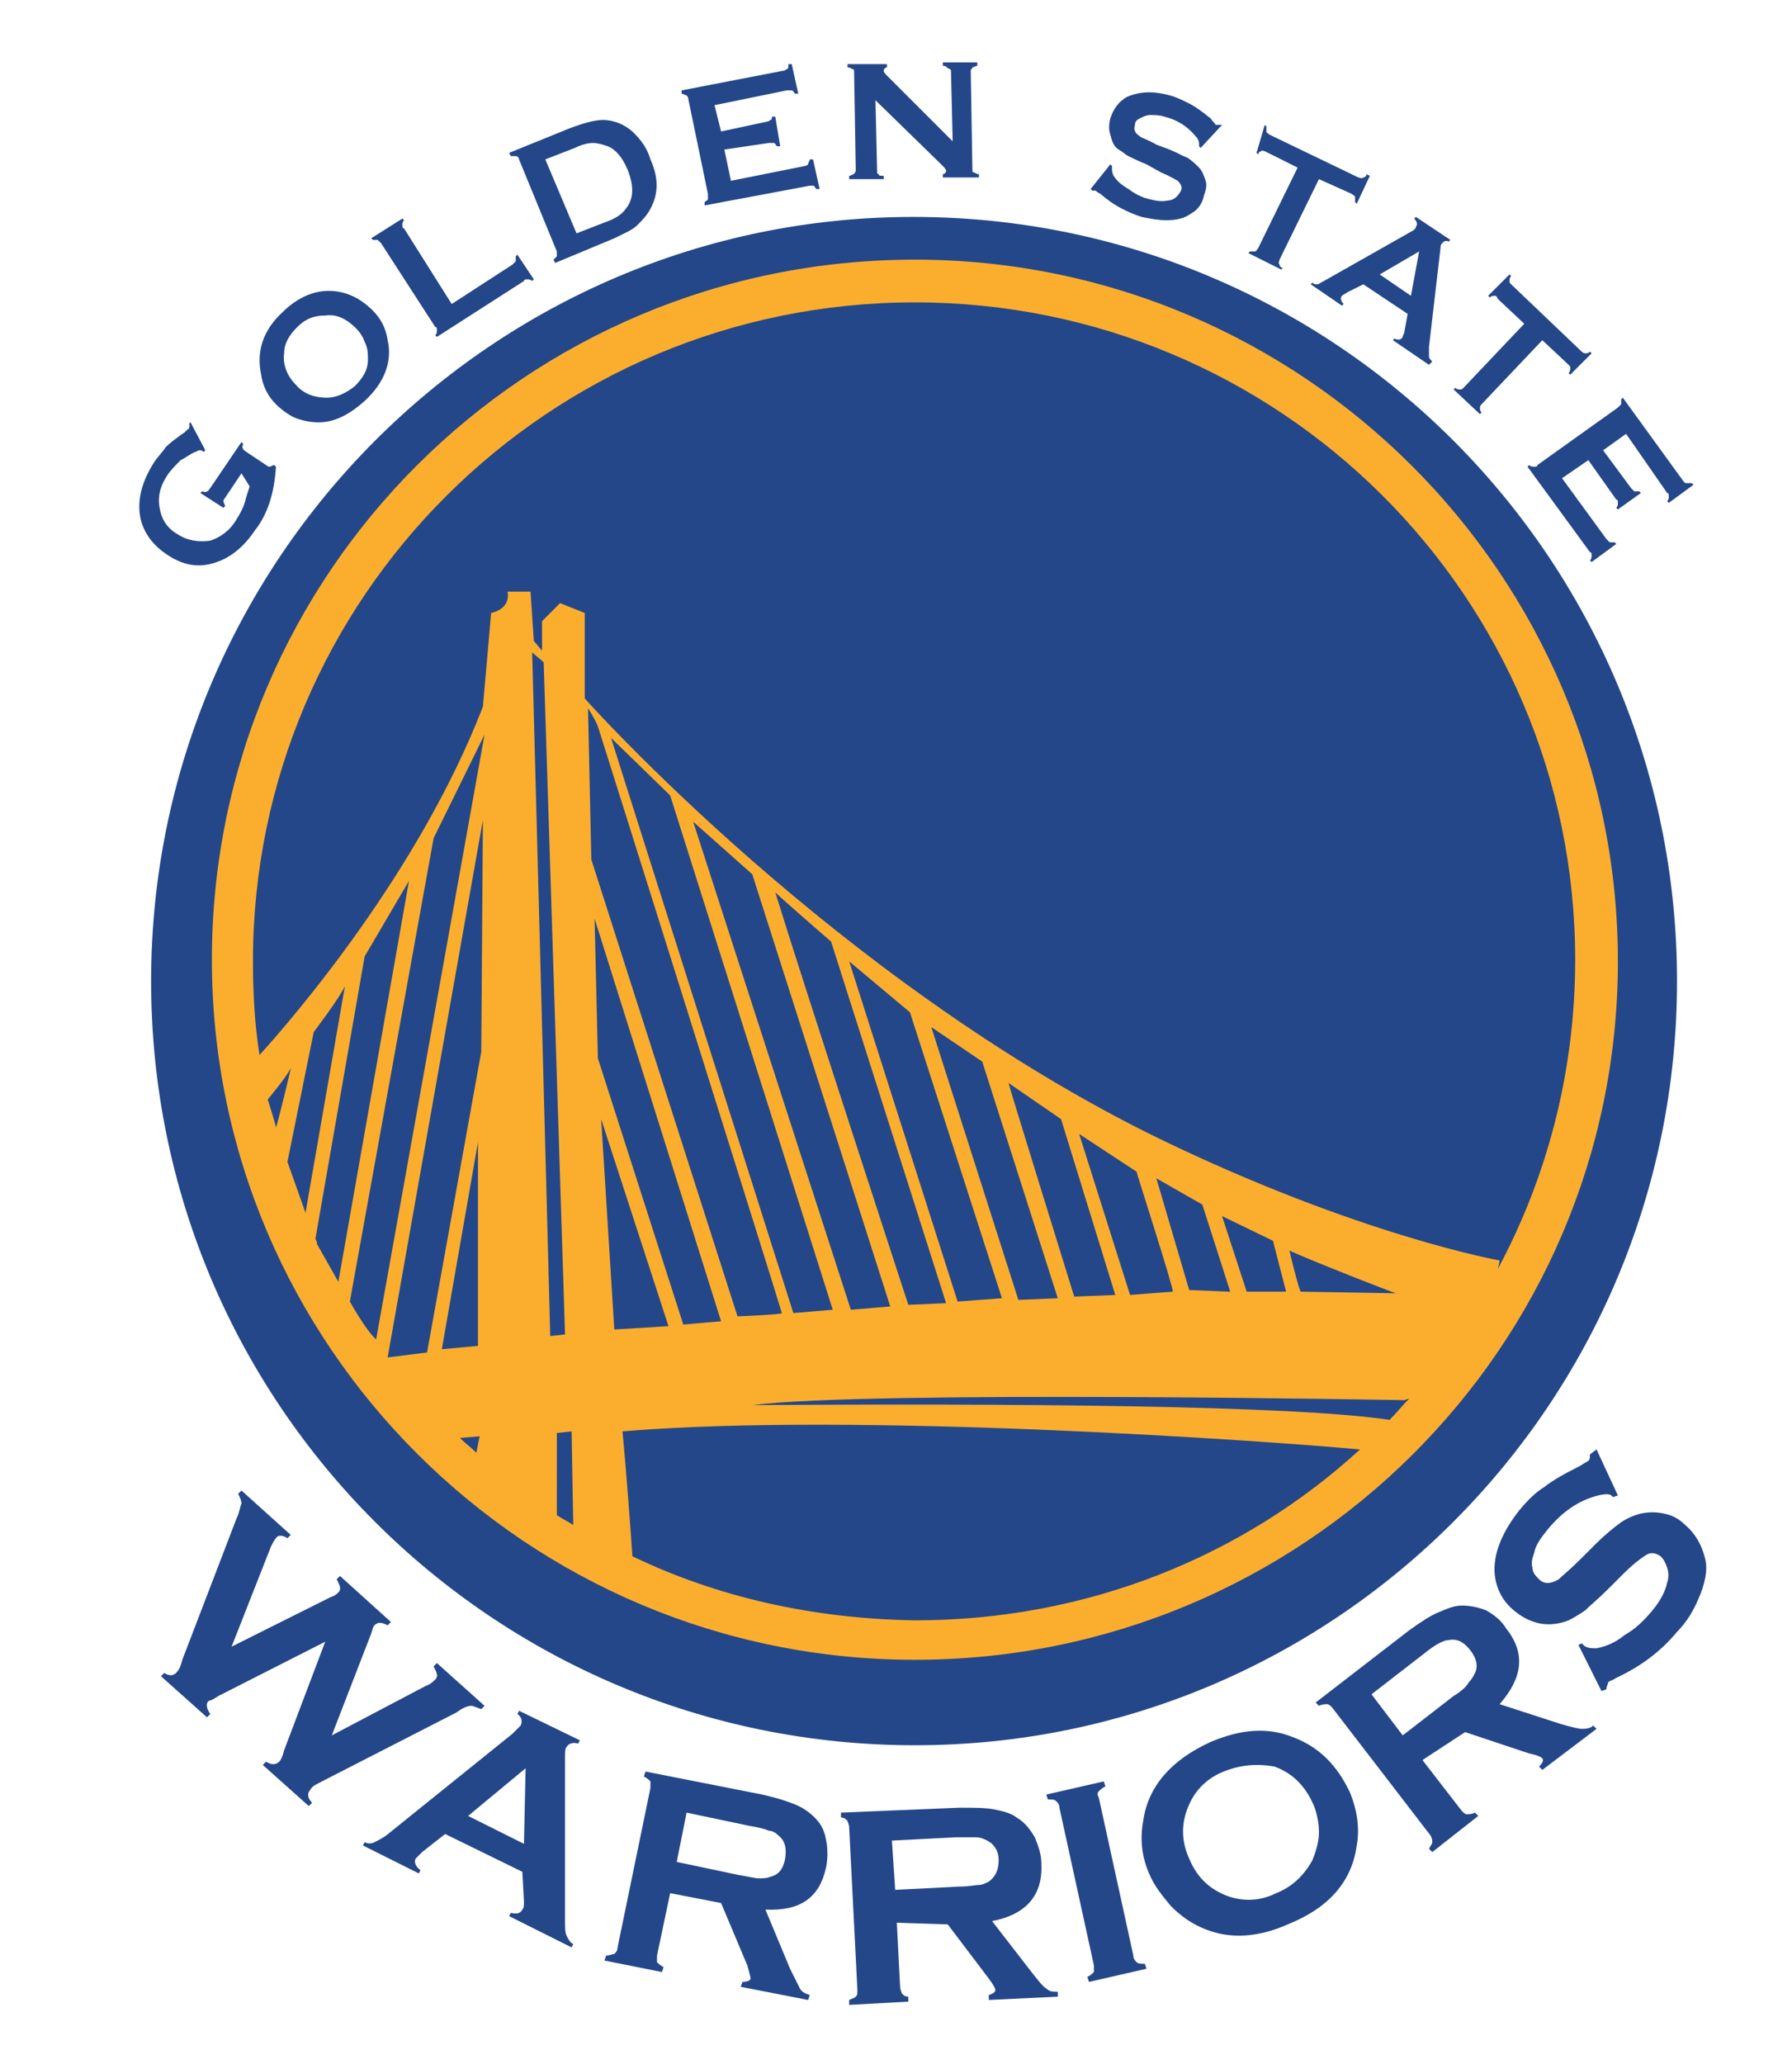 <?xml version="1.0" encoding="utf-8"?>
<!-- Generator: Adobe Illustrator 23.0.1, SVG Export Plug-In . SVG Version: 6.00 Build 0)  -->
<svg version="1.1" id="Capa_1" xmlns="http://www.w3.org/2000/svg" xmlns:xlink="http://www.w3.org/1999/xlink" x="0px" y="0px"
	 viewBox="0 0 109.1 125.6" style="enable-background:new 0 0 109.1 125.6;" xml:space="preserve">
<style type="text/css">
	.st0{fill:#175384;}
	.st1{fill:#A0A5AA;}
	.st2{fill:#0B040C;}
	.st3{fill:#FFC727;}
	.st4{fill:#F0545B;}
	.st5{fill:#FFFFFF;}
	.st6{fill:#00A855;}
	.st7{fill:#B4C4C9;}
	.st8{fill:#221A21;}
	.st9{fill:#EF3A47;}
	.st10{fill:url(#SVGID_1_);}
	.st11{fill:url(#SVGID_2_);}
	.st12{fill:url(#SVGID_3_);}
	.st13{fill:url(#SVGID_4_);}
	.st14{fill:url(#SVGID_5_);}
	.st15{fill:url(#SVGID_6_);}
	.st16{fill:url(#SVGID_7_);}
	.st17{fill:url(#SVGID_8_);}
	.st18{fill:url(#SVGID_9_);}
	.st19{fill:url(#SVGID_10_);}
	.st20{fill:url(#SVGID_11_);}
	.st21{fill:url(#SVGID_12_);}
	.st22{fill:#313564;}
	.st23{fill:#F04B41;stroke:#FFFFFF;stroke-width:2.154;stroke-linecap:round;stroke-linejoin:round;stroke-miterlimit:10;}
	.st24{fill:#007FBA;stroke:#FFFFFF;stroke-width:2.154;stroke-linecap:round;stroke-linejoin:round;stroke-miterlimit:10;}
	.st25{fill:#313564;stroke:#FFFFFF;stroke-width:2.154;stroke-linecap:round;stroke-linejoin:round;stroke-miterlimit:10;}
	.st26{fill:#FFFFFF;stroke:#FFFFFF;stroke-width:2.154;stroke-linecap:round;stroke-linejoin:round;stroke-miterlimit:10;}
	.st27{clip-path:url(#SVGID_14_);}
	.st28{fill:#FBAC36;stroke:#FFFFFF;stroke-width:2.154;stroke-linecap:round;stroke-linejoin:round;stroke-miterlimit:10;}
	.st29{fill:#F04B41;}
	.st30{fill:#007FBA;}
	.st31{clip-path:url(#SVGID_16_);}
	.st32{fill:#FBAC36;}
	.st33{fill:#2C2F61;}
	.st34{fill:#B7B9BA;}
	.st35{fill:#EF3748;}
	.st36{fill:#8999AC;}
	.st37{fill:#2B2F61;}
	.st38{fill:#EE2C45;}
	.st39{fill:#101624;}
	.st40{fill:#59707A;}
	.st41{fill:#4A3285;}
	.st42{fill:#F79230;}
	.st43{fill:#F15733;}
	.st44{fill:#D7303F;}
	.st45{fill:#FAA832;}
	.st46{fill:#1F1721;}
	.st47{fill:#5F3188;}
	.st48{fill:#EE243D;}
	.st49{fill:#1F4BA0;}
	.st50{fill:#244789;}
	.st51{fill:#FBAE2E;}
	.st52{fill:#006991;}
	.st53{fill:#F9A01B;stroke:#FFFFFF;stroke-width:0.447;stroke-miterlimit:10;}
	.st54{fill:#FAA533;}
	.st55{fill:#0092BC;}
	.st56{fill:#15182C;}
	.st57{fill:#3E419A;}
	.st58{fill:#101721;}
	.st59{fill:#ADA3A5;}
	.st60{fill:#9CA7AC;}
	.st61{clip-path:url(#SVGID_18_);}
	.st62{clip-path:url(#SVGID_20_);}
	.st63{fill:#F3FAF7;}
	.st64{fill:#2D2F63;}
	.st65{fill:#FAA819;}
	.st66{fill:#FEF6FA;}
	.st67{fill:#004F30;}
	.st68{fill:#A2C7D3;}
	.st69{fill:#EE2E55;}
	.st70{fill:#32366E;}
	.st71{fill:#00ADDC;}
	.st72{fill:#FFFFFF;stroke:#00ACD0;stroke-width:0.291;stroke-miterlimit:10;}
	.st73{fill:#FFFFFF;stroke:#00ACD0;stroke-width:0.297;stroke-miterlimit:10;}
	.st74{fill:#450000;}
	.st75{fill:#EE224A;}
	.st76{fill:#0064A5;}
	.st77{fill:#F47736;}
	.st78{fill:#B5BCBF;}
	.st79{fill:#F47B35;}
	.st80{fill:#EE2B52;}
	.st81{fill:#0C060E;}
	.st82{fill:#B58D49;}
	.st83{fill:#C9BBCB;}
	.st84{fill:#BA924C;}
	.st85{fill:#006BAF;}
	.st86{fill:#B3C5CB;}
	.st87{fill:#898C89;}
	.st88{fill:#2E2C61;}
	.st89{fill:#C3C5BD;}
	.st90{fill:#C4D2D9;}
	.st91{fill:#EE284D;}
	.st92{fill:#161212;}
	.st93{fill:#EE274E;}
	.st94{fill:#A2A7AA;}
	.st95{fill:#A6AAAC;}
	.st96{fill:#A1A2AB;}
	.st97{fill:#110B13;}
	.st98{fill:#AFC1C6;}
	.st99{fill:#0067AD;}
	.st100{fill:#FBFBFB;}
	.st101{fill:#0065AF;}
	.st102{fill:#121A26;}
	.st103{fill:#008D4C;}
	.st104{fill:#B43A3D;}
	.st105{fill:#111623;}
	.st106{fill:#AB9048;}
	.st107{fill:#F8A174;}
	.st108{fill:#120B19;}
	.st109{fill:#C59751;}
	.st110{fill:#B33638;}
	.st111{fill:#009154;}
	.st112{fill:#1C2026;}
	.st113{fill:#EE2844;}
	.st114{fill:#30385F;}
	.st115{fill:#3A84B1;}
	.st116{fill:#A3C5D7;}
	.st117{fill:#F9A039;}
	.st118{fill:#B0BEC0;}
	.st119{fill:#231D46;}
	.st120{fill:#FDB840;}
	.st121{fill:#CD2C32;}
	.st122{fill:#272049;}
	.st123{fill:#FEC027;}
	.st124{fill:#ADC7C6;}
	.st125{fill:#014429;}
	.st126{fill:#DF2539;}
	.st127{fill:#F57E30;}
	.st128{fill:#ED1942;}
	.st129{fill:#FEF9FB;}
	.st130{fill:#0065AA;}
	.st131{fill:#A6B5B8;}
	.st132{fill:#0B040C;stroke:#0B040C;stroke-width:0.272;stroke-miterlimit:10;}
	.st133{fill:#F7F9FD;}
	.st134{fill:none;stroke:#EBF2CC;stroke-width:0.297;stroke-miterlimit:10;}
	.st135{fill:#48484A;}
	.st136{opacity:0.2;}
	.st137{fill:#EE2E3B;}
	.st138{fill:#005BA6;}
	.st139{fill:#737577;}
	.st140{fill:#A1A0A5;}
	.st141{fill:#272360;}
	.st142{fill:#FAFAFB;}
	.st143{fill:#058BA6;}
	.st144{fill:#DEDBE7;}
	.st145{fill:#B2965B;}
	.st146{fill:#1B305B;}
	.st147{fill:#F9F9FA;}
	.st148{fill:#E12039;}
	.st149{fill:#FEF4F4;}
</style>
<g>
	<path class="st50" d="M102.1,59.7c0-25.7-20.8-46.5-46.5-46.5C30,13.2,9.2,34.1,9.2,59.7c0,25.7,20.8,46.5,46.5,46.5
		C81.3,106.2,102.1,85.4,102.1,59.7z"/>
	<g>
		<g>
			<path class="st50" d="M19.8,99.9l-6.5,3.3c-0.3,0.2-0.5,0.3-0.6,0.3c-0.2,0.2-0.1,0.5,0.1,0.8l-0.2,0.2l-2.8-2.5l0.2-0.2
				c0.3,0.2,0.6,0.2,0.8-0.1c0.1-0.1,0.2-0.3,0.3-0.7l3.3-8.6c0.2-0.4,0.2-0.7,0.3-0.9c0-0.2-0.1-0.4-0.2-0.6l0.2-0.2l3,2.7
				l-0.2,0.2c-0.3-0.2-0.6-0.2-0.7,0c-0.1,0.1-0.2,0.3-0.3,0.5l-2.4,6.1l6-3c0.3-0.1,0.4-0.2,0.5-0.3c0.2-0.2,0.1-0.4-0.1-0.8
				l0.2-0.2l3.1,2.8l-0.2,0.2c-0.4-0.2-0.6-0.2-0.8,0c-0.1,0.1-0.1,0.2-0.2,0.5l-2.4,6.2l5.7-3c0.3-0.1,0.5-0.3,0.6-0.4
				c0.2-0.2,0.1-0.4-0.1-0.8l0.2-0.2l2.9,2.6l-0.2,0.2c-0.3-0.1-0.5-0.2-0.6-0.2c-0.2,0-0.5,0.1-0.9,0.4l-8.2,4.2
				c-0.4,0.2-0.6,0.3-0.7,0.5c-0.2,0.2-0.2,0.5,0.1,0.8l-0.2,0.2l-2.8-2.5l0.2-0.2c0.3,0.2,0.6,0.2,0.8,0c0.1-0.1,0.2-0.3,0.3-0.7
				L19.8,99.9z"/>
			<path class="st50" d="M31.8,113.9l-4.7-2.3l-1.4,1.1c-0.2,0.2-0.3,0.3-0.4,0.4c-0.1,0.2,0,0.5,0.3,0.7l-0.1,0.2l-3.4-1.7l0.1-0.2
				c0.2,0.1,0.4,0.1,0.6,0c0.2-0.1,0.4-0.2,0.7-0.4l7.7-6.2c0.2-0.2,0.4-0.4,0.5-0.5c0.1-0.2,0.1-0.5-0.2-0.7l0.1-0.2l3.7,1.8
				l-0.1,0.2c-0.3-0.1-0.6,0-0.7,0.2c-0.1,0.1-0.1,0.3-0.1,0.6l0,10c0,0.4,0,0.7,0.1,0.9c0.1,0.2,0.2,0.4,0.4,0.5l-0.1,0.2l-3.8-1.9
				l0.1-0.2c0.4,0.1,0.6,0,0.7-0.2c0.1-0.1,0.1-0.3,0.1-0.5L31.8,113.9z M31.9,112.2l0.1-4.6l-3.5,2.9L31.9,112.2z"/>
			<path class="st50" d="M40.8,115.2L40,119c0,0.2,0,0.3,0,0.4c0.1,0.1,0.2,0.2,0.4,0.3l-0.1,0.3l-3.5-0.7l0.1-0.3
				c0.2,0,0.4-0.1,0.5-0.1c0.1-0.1,0.2-0.2,0.2-0.4l2-9.7c0-0.2,0-0.3,0-0.4c-0.1-0.1-0.2-0.2-0.4-0.3l0.1-0.3l7.1,1.4
				c0.9,0.2,1.5,0.4,2,0.6c0.5,0.2,0.9,0.5,1.2,0.8c0.4,0.4,0.6,0.8,0.7,1.4c0.1,0.5,0.1,1.1,0,1.6c-0.4,1.9-1.6,2.7-3.7,2.6
				l1.5,3.6c0.3,0.6,0.5,1,0.6,1.2c0.1,0.2,0.3,0.3,0.6,0.4l-0.1,0.3l-4.1-0.8l0.1-0.3c0.3,0,0.5-0.1,0.5-0.2c0-0.1-0.1-0.4-0.2-0.8
				l-1.6-3.8L40.8,115.2z M41.2,113.3l3.8,0.8c0.6,0.1,1,0.2,1.2,0.2c0.2,0,0.5,0,0.7-0.1c0.5-0.1,0.8-0.5,0.9-1.1
				c0.1-0.6,0-1.1-0.4-1.4c-0.2-0.2-0.4-0.3-0.6-0.3c-0.2-0.1-0.6-0.2-1.2-0.3l-3.8-0.8L41.2,113.3z"/>
			<path class="st50" d="M54.6,117l0.2,3.9c0,0.2,0.1,0.3,0.1,0.4c0.1,0.1,0.2,0.2,0.4,0.2l0,0.3l-3.6,0.2l0-0.3
				c0.2-0.1,0.3-0.1,0.4-0.2c0.1-0.1,0.1-0.2,0.1-0.4l-0.5-9.9c0-0.2-0.1-0.3-0.1-0.4c-0.1-0.1-0.2-0.2-0.4-0.2l0-0.3l7.2-0.3
				c0.9,0,1.6,0,2.1,0.1c0.5,0.1,1,0.2,1.4,0.5c0.5,0.3,0.8,0.7,1.1,1.2c0.2,0.5,0.4,1,0.4,1.6c0.1,1.9-0.9,3.1-3,3.5l2.4,3.1
				c0.4,0.5,0.7,0.9,0.9,1c0.2,0.2,0.4,0.2,0.7,0.2l0,0.3l-4.2,0.2l0-0.3c0.3-0.1,0.4-0.2,0.4-0.3c0-0.1-0.1-0.3-0.4-0.7l-2.5-3.3
				L54.6,117z M54.5,115l3.9-0.2c0.6,0,1-0.1,1.2-0.1s0.4-0.1,0.6-0.2c0.4-0.3,0.6-0.7,0.6-1.3c0-0.6-0.3-1-0.7-1.2
				c-0.2-0.1-0.4-0.2-0.7-0.2c-0.2,0-0.6,0-1.2,0l-3.9,0.2L54.5,115z"/>
			<path class="st50" d="M66.6,119.6l-2.1-9.6c0-0.2-0.1-0.3-0.2-0.4c-0.1-0.1-0.2-0.1-0.5-0.1l-0.1-0.3l3.5-0.8l0.1,0.3
				c-0.2,0.1-0.3,0.2-0.4,0.3c-0.1,0.1-0.1,0.2,0,0.4l2.1,9.6c0,0.2,0.1,0.3,0.2,0.4c0.1,0.1,0.3,0.1,0.5,0.1l0.1,0.3l-3.5,0.8
				l-0.1-0.3c0.2-0.1,0.3-0.2,0.4-0.3C66.6,119.9,66.6,119.8,66.6,119.6z"/>
			<path class="st50" d="M73.7,106c1.9-0.8,3.5-0.9,5-0.3c1.6,0.6,2.7,1.7,3.5,3.4c0.4,1,0.6,2.1,0.4,3.2c-0.3,2.2-1.7,3.8-4.2,4.8
				c-1.8,0.8-3.5,0.9-5,0.3c-0.8-0.3-1.5-0.8-2.1-1.4c-0.5-0.6-1-1.2-1.3-1.9c-0.5-1.1-0.6-2.2-0.4-3.3
				C69.9,108.7,71.3,107.1,73.7,106z M74.5,107.8c-1,0.4-1.7,1.1-2.1,2c-0.5,1.1-0.5,2.2,0,3.3c0.5,1.2,1.3,1.9,2.4,2.3
				c0.9,0.3,1.9,0.3,2.9-0.2c1-0.4,1.7-1.1,2.2-2c0.2-0.5,0.4-1.1,0.4-1.7c0-0.5-0.1-1.1-0.3-1.6c-0.5-1.2-1.3-2-2.4-2.4
				C76.5,107.3,75.5,107.4,74.5,107.8z"/>
			<path class="st50" d="M86.6,107.1l2.4,3.1c0.1,0.1,0.2,0.2,0.3,0.2c0.1,0,0.3,0,0.5-0.1l0.2,0.2l-2.8,2.2l-0.2-0.2
				c0.1-0.2,0.2-0.3,0.2-0.4c0-0.1,0-0.2-0.1-0.4l-6-7.8c-0.1-0.1-0.2-0.2-0.3-0.2c-0.1,0-0.3,0-0.5,0.1l-0.2-0.2l5.7-4.4
				c0.7-0.5,1.3-0.9,1.8-1.1c0.5-0.2,0.9-0.4,1.4-0.4c0.5,0,1,0.1,1.5,0.3c0.5,0.3,0.9,0.6,1.2,1.1c1.2,1.5,1,3-0.4,4.6l3.7,1.2
				c0.7,0.2,1.1,0.3,1.3,0.3c0.2,0,0.5,0,0.7-0.2l0.2,0.2l-3.3,2.5l-0.2-0.2c0.2-0.2,0.3-0.4,0.2-0.5c-0.1-0.1-0.3-0.2-0.8-0.3
				l-3.9-1.3L86.6,107.1z M85.4,105.6l3.1-2.4c0.5-0.3,0.8-0.6,0.9-0.8c0.2-0.2,0.3-0.4,0.4-0.6c0.2-0.4,0.1-0.9-0.3-1.4
				c-0.4-0.5-0.8-0.7-1.3-0.6c-0.2,0-0.4,0.1-0.6,0.2c-0.2,0.1-0.5,0.3-1,0.7l-3.1,2.4L85.4,105.6z"/>
			<path class="st50" d="M97.2,88.2l1.3,2.8l-0.3,0.1c0,0-0.1-0.1-0.1-0.1c-0.1-0.1-0.4-0.1-0.8,0c-1.2,0.3-2.2,1-3.1,2.1
				c-0.4,0.5-0.7,0.9-0.8,1.4c-0.1,0.3-0.2,0.6-0.1,0.9c0,0.3,0.2,0.5,0.4,0.7c0.3,0.3,0.7,0.3,1.2,0c0.2-0.2,0.7-0.6,1.3-1.2
				l0.9-0.9c0.6-0.6,1.1-1,1.5-1.3c0.4-0.3,0.9-0.5,1.3-0.6c0.5-0.1,0.9-0.1,1.4,0c0.5,0.1,0.9,0.3,1.3,0.7c0.6,0.5,1,1.2,1.2,2
				c0.2,0.7,0,1.6-0.4,2.5c-0.3,0.7-0.7,1.4-1.3,2c-1,1.2-2.2,2.1-3.7,2.8c-0.3,0.2-0.5,0.2-0.5,0.3c0,0.1-0.1,0.2-0.1,0.4l-0.3,0.1
				l-1.4-2.8l0.2-0.1c0,0,0.1,0.1,0.1,0.1c0.2,0.2,0.5,0.2,0.8,0.2c0.5-0.1,1.1-0.3,1.7-0.8c0.7-0.4,1.2-0.9,1.7-1.5
				c0.5-0.6,0.8-1.2,0.9-1.7c0.1-0.3,0.1-0.6,0-0.9c-0.1-0.3-0.2-0.5-0.4-0.7c-0.3-0.2-0.6-0.3-1,0c-0.3,0.2-0.7,0.5-1.3,1.1
				l-0.9,0.9c-0.6,0.6-1.1,1-1.4,1.3c-0.3,0.2-0.6,0.4-1,0.6c-0.5,0.2-1.1,0.3-1.7,0.2c-0.5-0.1-1-0.3-1.5-0.7
				c-0.8-0.6-1.2-1.4-1.3-2.3c-0.1-1.2,0.4-2.5,1.5-3.9c0.5-0.6,1-1.1,1.5-1.4c0.5-0.4,1.2-0.8,2.2-1.3c0.3-0.2,0.5-0.3,0.5-0.3
				c0.1-0.1,0.1-0.2,0.1-0.4L97.2,88.2z"/>
		</g>
	</g>
	<g>
		<g>
			<path class="st50" d="M14.7,28.8l-1,1.5c-0.1,0.1-0.1,0.2-0.1,0.2c0,0.1,0.1,0.2,0.1,0.3l-0.1,0.1l-1.4-0.9l0.1-0.1
				c0.1,0,0.2,0.1,0.3,0c0.1,0,0.1-0.1,0.2-0.2l1.9-2.8l0.1,0.1c0,0.1-0.1,0.2,0,0.3c0,0.1,0.1,0.1,0.2,0.2l1.2,0.8
				c0.1,0.1,0.2,0.1,0.2,0.1c0.1,0,0.2-0.1,0.3-0.1l0.1,0.1c-0.1,1.6-0.5,2.9-1.3,3.9c-0.6,0.9-1.4,1.6-2.3,1.9
				c-1.1,0.4-2.1,0.2-3.1-0.5c-0.9-0.6-1.5-1.5-1.6-2.5c-0.1-1,0.2-2,0.9-3.1c0.2-0.3,0.5-0.6,0.7-0.9c0.3-0.3,0.6-0.5,1-0.8
				c0.2-0.1,0.3-0.3,0.4-0.3c0-0.1,0.1-0.2,0-0.3l0.1-0.1l0.9,1.7l-0.1,0.1c-0.1-0.1-0.2-0.1-0.2-0.1c-0.1,0-0.1,0-0.3,0.1
				c-0.3,0.1-0.5,0.3-0.9,0.5c-0.3,0.3-0.6,0.6-0.8,0.9c-0.4,0.6-0.6,1.2-0.5,1.9c0.1,0.7,0.4,1.3,1.1,1.7c0.6,0.4,1.3,0.5,2,0.4
				c0.6-0.2,1.2-0.6,1.6-1.3c0.2-0.3,0.4-0.7,0.5-1c0.1-0.4,0.2-0.7,0.3-1L14.7,28.8z"/>
			<path class="st50" d="M17.2,19c0.9-0.9,1.9-1.3,2.8-1.3c1,0,1.9,0.4,2.7,1.2c0.5,0.5,0.8,1.1,0.9,1.8c0.3,1.3-0.2,2.6-1.4,3.7
				c-0.9,0.8-1.8,1.3-2.8,1.3c-0.5,0-1-0.1-1.5-0.3c-0.4-0.2-0.8-0.5-1.1-0.8c-0.5-0.5-0.8-1.1-0.9-1.8C15.6,21.4,16,20.1,17.2,19z
				 M18.1,19.9c-0.5,0.5-0.8,1-0.8,1.6c-0.1,0.7,0.2,1.4,0.7,1.9c0.5,0.6,1.2,0.8,1.9,0.8c0.6,0,1.2-0.3,1.7-0.7
				c0.5-0.5,0.8-1,0.8-1.6c0-0.4,0-0.7-0.2-1.1c-0.1-0.3-0.3-0.6-0.5-0.8c-0.6-0.6-1.2-0.9-1.9-0.8C19.1,19.2,18.6,19.4,18.1,19.9z"
				/>
			<path class="st50" d="M27.5,18.5l3.7-2.4c0.1-0.1,0.1-0.1,0.2-0.2c0-0.1,0-0.2,0-0.3l0.1-0.1l1,1.5l-0.1,0.1
				c-0.1-0.1-0.2-0.1-0.3-0.1c-0.1,0-0.2,0-0.2,0.1l-5.3,3.4l-0.1-0.1c0.1-0.1,0.1-0.2,0.1-0.3c0-0.1,0-0.2-0.1-0.2l-3.3-5.1
				c-0.1-0.1-0.1-0.1-0.2-0.2c-0.1,0-0.2,0-0.3,0l-0.1-0.1l1.9-1.2l0.1,0.1c-0.1,0.1-0.1,0.2-0.1,0.3c0,0.1,0,0.2,0.1,0.2L27.5,18.5
				z"/>
			<path class="st50" d="M33.9,15.3l-2.3-5.6c0-0.1-0.1-0.2-0.2-0.2c-0.1,0-0.2,0-0.3,0l-0.1-0.2l3.7-1.5c0.8-0.3,1.5-0.5,2-0.5
				c0.7,0,1.4,0.3,1.9,0.8c0.4,0.4,0.8,0.9,1,1.6c0.5,1.1,0.5,2.1,0,3c-0.2,0.4-0.5,0.7-0.8,1c-0.3,0.3-0.8,0.5-1.4,0.8L33.8,16
				l-0.1-0.2c0.1-0.1,0.2-0.2,0.2-0.2C33.9,15.5,33.9,15.4,33.9,15.3z M35.1,14.2l1.8-0.7c0.6-0.2,1-0.5,1.2-0.8
				c0.5-0.6,0.5-1.4,0.1-2.4c-0.3-0.7-0.7-1.2-1.2-1.4c-0.3-0.1-0.6-0.2-0.9-0.2c-0.3,0-0.7,0.1-1.1,0.3l-1.8,0.7L35.1,14.2z"/>
			<path class="st50" d="M44.1,9.1l0.4,1.9l4.5-0.9c0.1,0,0.2-0.1,0.2-0.1c0-0.1,0.1-0.2,0.1-0.3l0.2,0l0.4,1.8l-0.2,0
				c-0.1-0.1-0.1-0.2-0.2-0.2c-0.1,0-0.1,0-0.2,0l-6.4,1.2l0-0.2c0.1-0.1,0.2-0.1,0.2-0.2c0-0.1,0-0.1,0-0.3L41.9,6
				c0-0.1-0.1-0.2-0.1-0.2c-0.1,0-0.2-0.1-0.3-0.1l0-0.2l6.2-1.2c0.1,0,0.2-0.1,0.2-0.1C48,4.2,48,4.1,48,3.9l0.2,0l0.4,1.8l-0.2,0
				c-0.1-0.1-0.1-0.2-0.2-0.2c-0.1,0-0.1,0-0.3,0l-4.4,0.9L43.9,8l2.8-0.6c0.1,0,0.2-0.1,0.2-0.1C47,7.3,47,7.2,47,7.1l0.2,0
				l0.3,1.8l-0.2,0c-0.1-0.1-0.1-0.2-0.2-0.2c-0.1,0-0.1,0-0.3,0L44.1,9.1z"/>
			<path class="st50" d="M53.3,6.1l0.1,4.3c0,0.1,0,0.2,0.1,0.2c0,0.1,0.1,0.1,0.3,0.1l0,0.2l-2.1,0l0-0.2c0.1,0,0.2-0.1,0.3-0.1
				c0-0.1,0.1-0.1,0.1-0.2l-0.1-6c0-0.1,0-0.2-0.1-0.2s-0.1-0.1-0.3-0.1l0-0.2l2.4,0l0,0.2c-0.1,0-0.2,0.1-0.2,0.2
				c0,0.1,0.1,0.2,0.2,0.3l4,4l-0.1-4.2c0-0.1,0-0.2-0.1-0.2C57.6,4.1,57.6,4,57.4,4l0-0.2l2.1,0l0,0.2c-0.1,0-0.2,0.1-0.3,0.1
				c0,0.1-0.1,0.1-0.1,0.2l0.1,6c0,0.1,0,0.2,0.1,0.2s0.1,0.1,0.3,0.1l0,0.2l-2.2,0l0-0.2c0.1,0,0.2-0.1,0.2-0.2
				c0-0.1-0.1-0.2-0.3-0.4L53.3,6.1z"/>
			<path class="st50" d="M74.4,7.6L73.1,9L73,8.9c0,0,0-0.1,0-0.1c0-0.1,0-0.3-0.2-0.5c-0.5-0.6-1.1-1-1.9-1.2C70.6,7,70.3,7,70,7
				c-0.2,0-0.4,0.1-0.6,0.2c-0.2,0.1-0.3,0.2-0.3,0.4c-0.1,0.3,0,0.5,0.3,0.7c0.1,0.1,0.5,0.2,1,0.5l0.8,0.3
				c0.5,0.2,0.8,0.4,1.1,0.5c0.3,0.2,0.5,0.4,0.7,0.6c0.2,0.2,0.3,0.5,0.4,0.8c0.1,0.3,0,0.6-0.1,0.9c-0.1,0.5-0.4,0.9-0.8,1.1
				c-0.4,0.3-0.9,0.4-1.5,0.4c-0.5,0-1-0.1-1.5-0.2c-0.9-0.3-1.7-0.7-2.5-1.4c-0.2-0.1-0.3-0.2-0.3-0.2c0,0-0.1,0-0.2,0l-0.1-0.1
				l1.2-1.5l0.1,0.1c0,0,0,0.1,0,0.1c0,0.2,0,0.3,0.1,0.5c0.2,0.3,0.4,0.5,0.9,0.8c0.4,0.3,0.8,0.5,1.2,0.6c0.4,0.1,0.8,0.2,1.2,0.1
				c0.2,0,0.4-0.1,0.5-0.2c0.1-0.1,0.2-0.2,0.3-0.4c0.1-0.2,0-0.4-0.2-0.6c-0.2-0.1-0.5-0.3-1-0.5L69.8,10c-0.5-0.2-0.9-0.4-1.1-0.5
				c-0.2-0.1-0.4-0.3-0.6-0.4c-0.3-0.2-0.4-0.5-0.5-0.9c-0.1-0.3-0.1-0.6,0-1c0.2-0.6,0.5-1,1-1.3c0.7-0.3,1.5-0.4,2.6-0.1
				c0.4,0.1,0.8,0.3,1.2,0.5c0.4,0.2,0.8,0.5,1.3,0.9C73.9,7.5,74,7.5,74,7.6c0.1,0,0.2,0,0.3,0L74.4,7.6z"/>
			<path class="st50" d="M80.3,10.9l-2.4,4.9c0,0.1-0.1,0.2,0,0.3c0,0.1,0.1,0.2,0.2,0.2L78,16.4l-2-1l0.1-0.1c0.1,0,0.2,0,0.3,0
				c0.1,0,0.1-0.1,0.2-0.2l2.4-4.9l-2-1c-0.1,0-0.2-0.1-0.2,0c-0.1,0-0.2,0.1-0.2,0.2l-0.1-0.1L77,7.6l0.1,0.1c0,0.1,0,0.2,0,0.3
				c0,0.1,0.1,0.1,0.2,0.2l5.4,2.6c0.1,0,0.2,0.1,0.3,0c0.1,0,0.2-0.1,0.2-0.2l0.2,0.1l-0.8,1.7l-0.1-0.1c0-0.1,0-0.2,0-0.3
				c0-0.1-0.1-0.1-0.2-0.2L80.3,10.9z"/>
			<path class="st50" d="M85.7,19.1l-2.7-1.8l-1,0.5c-0.1,0.1-0.2,0.1-0.3,0.2c-0.1,0.1-0.1,0.3,0.1,0.5l-0.1,0.1l-1.9-1.3l0.1-0.1
				c0.1,0.1,0.2,0.1,0.3,0.1c0.1,0,0.2-0.1,0.4-0.2l5.3-3c0.2-0.1,0.3-0.2,0.3-0.3c0.1-0.1,0.1-0.3-0.1-0.5l0.1-0.1l2.1,1.4
				l-0.1,0.1c-0.2-0.1-0.3,0-0.4,0.1c-0.1,0.1-0.1,0.2-0.1,0.3L87,21.1c0,0.3,0,0.4,0,0.6c0,0.1,0.1,0.2,0.2,0.3L87,22.2l-2.2-1.5
				l0.1-0.1c0.2,0.1,0.4,0.1,0.5-0.1c0-0.1,0.1-0.2,0.1-0.3L85.7,19.1z M85.9,18l0.5-2.7L84,16.7L85.9,18z"/>
			<path class="st50" d="M93.9,20.7l-3.7,3.9c-0.1,0.1-0.1,0.2-0.1,0.2c0,0.1,0,0.2,0.1,0.3l-0.1,0.1l-1.6-1.5l0.1-0.1
				c0.1,0.1,0.2,0.1,0.3,0.1c0.1,0,0.1,0,0.2-0.1l3.7-3.9l-1.6-1.5C91.1,18,91.1,18,91,18c-0.1,0-0.2,0-0.3,0.1l-0.1-0.1l1.3-1.3
				l0.1,0.1c-0.1,0.1-0.1,0.2-0.1,0.3c0,0.1,0,0.1,0.1,0.2l4.3,4.1c0.1,0.1,0.2,0.1,0.2,0.1c0.1,0,0.2,0,0.3-0.1l0.1,0.1l-1.3,1.3
				l-0.1-0.1c0.1-0.1,0.1-0.2,0.1-0.3c0-0.1,0-0.1-0.1-0.2L93.9,20.7z"/>
			<path class="st50" d="M96.7,28l-1.6,1.1l2.7,3.7C97.9,32.9,98,33,98,33c0.1,0,0.2,0,0.3,0l0.1,0.1l-1.5,1.1l-0.1-0.1
				c0.1-0.1,0.1-0.2,0.1-0.3c0-0.1,0-0.2-0.1-0.2l-3.8-5.2l0.1-0.1c0.1,0.1,0.2,0.1,0.3,0.1c0.1,0,0.2,0,0.2-0.1l4.9-3.5
				c0.1-0.1,0.1-0.1,0.2-0.2c0-0.1,0-0.2,0-0.3l0.1-0.1l3.7,5.1c0.1,0.1,0.1,0.1,0.2,0.1c0.1,0,0.2,0,0.3,0l0.1,0.1l-1.5,1.1
				l-0.1-0.1c0.1-0.1,0.1-0.2,0.1-0.3c0-0.1,0-0.2-0.1-0.2L99,26.4l-1.4,1l1.7,2.3c0.1,0.1,0.1,0.1,0.2,0.2c0.1,0,0.2,0,0.3,0
				l0.1,0.1L98.5,31l-0.1-0.1c0.1-0.1,0.1-0.2,0.1-0.3c0-0.1,0-0.2-0.1-0.2L96.7,28z"/>
		</g>
	</g>
	<path class="st51" d="M55.7,15.8c-23.7,0-42.8,19.1-42.8,42.6s19.2,42.6,42.8,42.6S98.5,82,98.5,58.5S79.3,15.8,55.7,15.8z
		 M55.7,18.4c22.2,0,40.2,17.9,40.2,40c0,6.8-1.7,13.2-4.7,18.8l0.1-0.5c0,0-8.5-1.5-20.7-7.4c-19.7-9.6-35-26.8-35-26.8v-5.2
		l-1.5-0.6L33,37.8v1.8L32.5,39l-0.2-3L30.9,36c0.2,1.1-1,1.3-1,1.3s-0.1,1.2-0.5,5.7C25.5,53.1,17.8,62,15.8,64.2
		c-0.3-1.9-0.4-3.8-0.4-5.7C15.4,36.4,33.4,18.4,55.7,18.4z M45.8,85.5c7.1-0.9,39.7-0.3,39.7-0.3l0.3-0.1c-0.4,0.4-0.8,0.9-1.2,1.3
		C78.6,85.5,61.6,85.4,45.8,85.5z M16.3,66.9c0,0,1.1-1.3,1.4-1.9c0.1-0.3-0.9,3.8-0.9,3.6C16.8,68.5,16.4,67.2,16.3,66.9
		C16.3,66.9,16.3,66.9,16.3,66.9z M19.1,62.8c0,0,1.6-2.1,1.9-2.8l-2.4,13.8l-1.1-3.1L19.1,62.8z M19.2,75.4l3-17.2l2.7-4.6
		l-4.3,24.4l-1.3-2.3C19.3,75.7,19.3,75.5,19.2,75.4z M26,82.3l-2.4,0.3l5.8-32.7L29.3,64L26,82.3z M29.1,69.5l0,12.4l-2.2,0.2
		L29.1,69.5z M22.9,81.5c-0.6-0.5-1.6-2.3-1.6-2.3l5.1-28.2l3.1-6.3L22.9,81.5z M29.2,87.4l-0.2,1c-0.3-0.3-0.7-0.6-1-0.9L29.2,87.4
		z M32.4,39.7l0.7,0.6l1.3,40.9l-0.9,0.1L32.4,39.7z M33.9,87.2l0.9-0.1l0.1,5.7c-0.3-0.2-0.7-0.4-1-0.6V87.2z M36.6,68.1l4.1,12.6
		l-3.3,0.2L36.6,68.1z M36.4,64.4l-0.2-8.5l7.7,24.5l-2.3,0.2L36.4,64.4z M36,52.3l-0.2-9.2c0,0,0.4,0.6,0.6,1.1
		c0.2,0.6,11.2,35.6,11.2,35.7c0,0.1-2.7,0.2-2.7,0.2L36,52.3z M74.9,78.6l-2.5-0.1l-2-6.8l2.8,1.6L74.9,78.6z M74.2,74l0.2,0l0,0
		l3.1,1.5l0.8,3.1l-2.4,0L74.4,74L74.2,74z M71.4,78.6c-0.1,0-2.6,0.2-2.6,0.2l-3.1-9.8l3.5,2.3C69.1,71.1,71.5,78.5,71.4,78.6z
		 M67.9,78.8l-2.5,0.1c0,0-4-12.9-4-13l3.2,2.2L67.9,78.8z M64.4,79L62,79.1l-5.3-16.6l3.1,2.1L64.4,79z M61,79l-2.7,0.2l-6.6-20.7
		l3.7,3.1L61,79z M57.6,79.3l-2.3,0.1c0,0-6.5-19.9-8.1-25.1c0.4,0.4,3.4,3,3.4,3L57.6,79.3z M54.2,79.5l-2.4,0.2l-9.6-29.7l3.6,3.2
		L54.2,79.5z M50.7,79.7l-2.4,0.2l-11.1-35l3.6,3.5L50.7,79.7z M78.5,76.1c1.3,0.6,6.4,2.6,6.5,2.6c0.1,0-5.6-0.1-5.8-0.1
		C79.1,78.6,78.5,76.1,78.5,76.1z M38.5,94.7c-0.1-1.6-0.4-5.5-0.6-7.6c14.3-1.2,39.5,0.6,44.9,1.1c-7.1,6.5-16.6,10.4-27.1,10.4
		C49.5,98.5,43.7,97.2,38.5,94.7z"/>
</g>
</svg>
